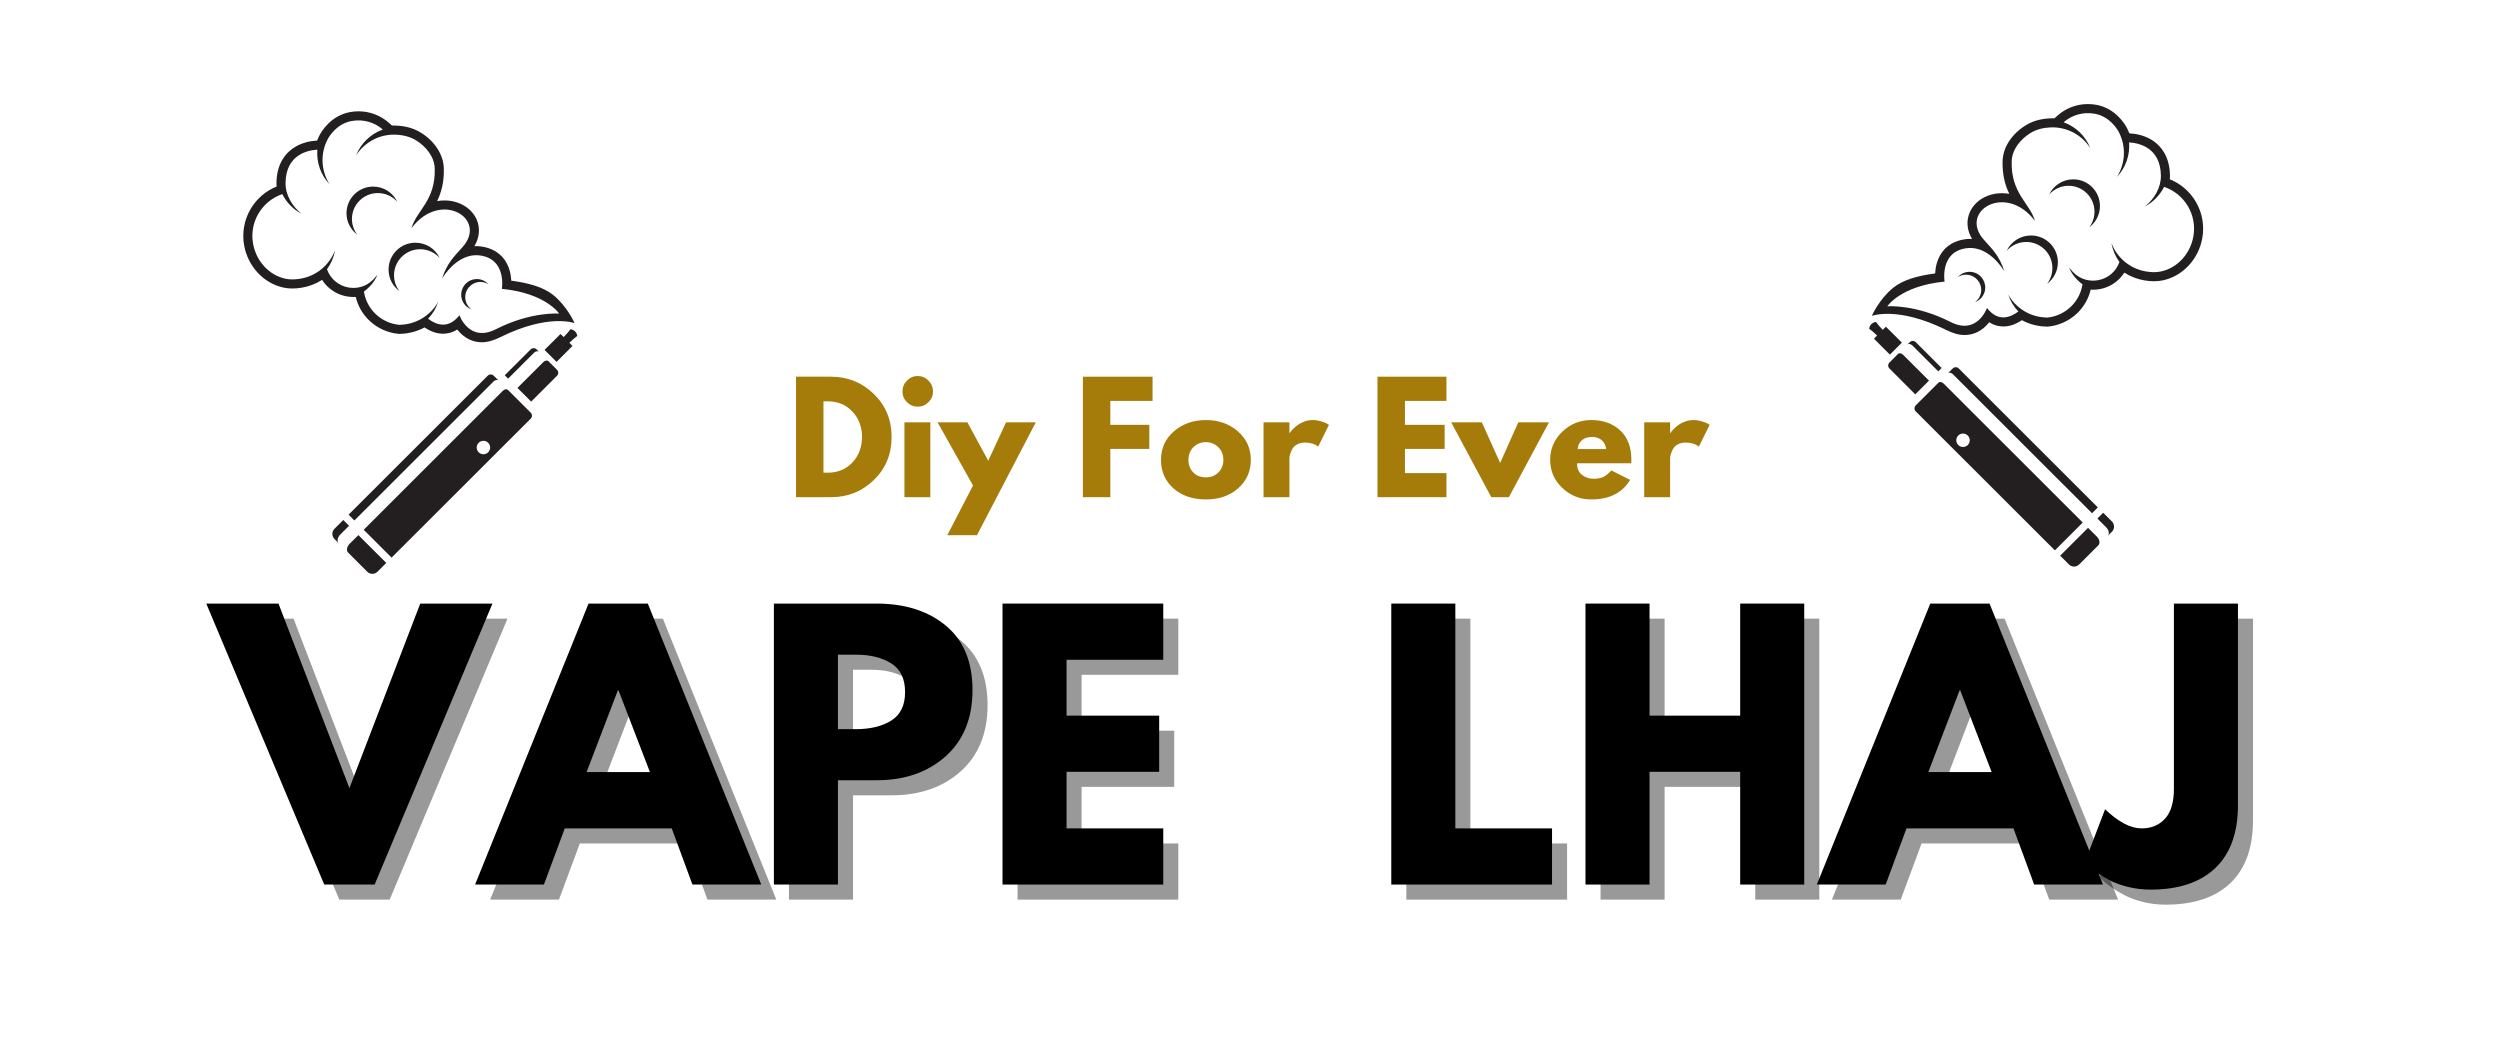 <svg xmlns="http://www.w3.org/2000/svg" xmlns:xlink="http://www.w3.org/1999/xlink" width="370"
  zoomAndPan="magnify" viewBox="0 0 277.5 116.25" height="155"
  preserveAspectRatio="xMidYMid meet" version="1.0">
  <defs>
    <g />
    <clipPath id="08b7882f39">
      <path d="M 207.465 35 L 235 35 L 235 62.969 L 207.465 62.969 Z M 207.465 35 "
        clip-rule="nonzero" />
    </clipPath>
    <clipPath id="361a98679d">
      <path
        d="M 207.465 11.551 L 244.727 11.551 L 244.727 38 L 207.465 38 Z M 207.465 11.551 "
        clip-rule="nonzero" />
    </clipPath>
    <clipPath id="c5173f8b89">
      <path d="M 36 36 L 64.09 36 L 64.09 63.773 L 36 63.773 Z M 36 36 "
        clip-rule="nonzero" />
    </clipPath>
    <clipPath id="d5e6271126">
      <path d="M 27 12.355 L 64 12.355 L 64 38 L 27 38 Z M 27 12.355 " clip-rule="nonzero" />
    </clipPath>
  </defs>
  <g fill="#000000" fill-opacity="0.4">
    <g transform="translate(25.63, 99.857)">
      <g>
        <path
          d="M 12.031 0 L -1.062 -31.188 L 6.953 -31.188 L 14.828 -10.703 L 22.688 -31.188 L 30.703 -31.188 L 17.625 0 Z M 12.031 0 " />
      </g>
    </g>
  </g>
  <g fill="#000000" fill-opacity="0.4">
    <g transform="translate(55.469, 99.857)">
      <g>
        <path
          d="M 18.109 -31.188 L 30.703 0 L 23.062 0 L 20.766 -6.234 L 8.891 -6.234 L 6.578 0 L -1.062 0 L 11.531 -31.188 Z M 18.344 -12.484 L 14.859 -21.547 L 14.781 -21.547 L 11.312 -12.484 Z M 18.344 -12.484 " />
      </g>
    </g>
  </g>
  <g fill="#000000" fill-opacity="0.4">
    <g transform="translate(85.308, 99.857)">
      <g>
        <path
          d="M 2.266 -31.188 L 13.656 -31.188 C 16.832 -31.188 19.398 -30.367 21.359 -28.734 C 23.328 -27.098 24.312 -24.719 24.312 -21.594 C 24.312 -18.469 23.316 -16.016 21.328 -14.234 C 19.336 -12.461 16.781 -11.578 13.656 -11.578 L 9.375 -11.578 L 9.375 0 L 2.266 0 Z M 9.375 -17.25 L 11.375 -17.25 C 12.969 -17.25 14.273 -17.566 15.297 -18.203 C 16.316 -18.848 16.828 -19.898 16.828 -21.359 C 16.828 -22.848 16.316 -23.91 15.297 -24.547 C 14.273 -25.191 12.969 -25.516 11.375 -25.516 L 9.375 -25.516 Z M 9.375 -17.25 " />
      </g>
    </g>
  </g>
  <g fill="#000000" fill-opacity="0.4">
    <g transform="translate(110.684, 99.857)">
      <g>
        <path
          d="M 20.109 -31.188 L 20.109 -24.953 L 9.375 -24.953 L 9.375 -18.75 L 19.656 -18.75 L 19.656 -12.516 L 9.375 -12.516 L 9.375 -6.234 L 20.109 -6.234 L 20.109 0 L 2.266 0 L 2.266 -31.188 Z M 20.109 -31.188 " />
      </g>
    </g>
  </g>
  <g fill="#000000" fill-opacity="1">
    <g transform="translate(23.959, 98.186)">
      <g>
        <path
          d="M 12.031 0 L -1.062 -31.188 L 6.953 -31.188 L 14.828 -10.703 L 22.688 -31.188 L 30.703 -31.188 L 17.625 0 Z M 12.031 0 " />
      </g>
    </g>
  </g>
  <g fill="#000000" fill-opacity="1">
    <g transform="translate(53.798, 98.186)">
      <g>
        <path
          d="M 18.109 -31.188 L 30.703 0 L 23.062 0 L 20.766 -6.234 L 8.891 -6.234 L 6.578 0 L -1.062 0 L 11.531 -31.188 Z M 18.344 -12.484 L 14.859 -21.547 L 14.781 -21.547 L 11.312 -12.484 Z M 18.344 -12.484 " />
      </g>
    </g>
  </g>
  <g fill="#000000" fill-opacity="1">
    <g transform="translate(83.636, 98.186)">
      <g>
        <path
          d="M 2.266 -31.188 L 13.656 -31.188 C 16.832 -31.188 19.398 -30.367 21.359 -28.734 C 23.328 -27.098 24.312 -24.719 24.312 -21.594 C 24.312 -18.469 23.316 -16.016 21.328 -14.234 C 19.336 -12.461 16.781 -11.578 13.656 -11.578 L 9.375 -11.578 L 9.375 0 L 2.266 0 Z M 9.375 -17.25 L 11.375 -17.25 C 12.969 -17.25 14.273 -17.566 15.297 -18.203 C 16.316 -18.848 16.828 -19.898 16.828 -21.359 C 16.828 -22.848 16.316 -23.91 15.297 -24.547 C 14.273 -25.191 12.969 -25.516 11.375 -25.516 L 9.375 -25.516 Z M 9.375 -17.25 " />
      </g>
    </g>
  </g>
  <g fill="#000000" fill-opacity="1">
    <g transform="translate(109.013, 98.186)">
      <g>
        <path
          d="M 20.109 -31.188 L 20.109 -24.953 L 9.375 -24.953 L 9.375 -18.75 L 19.656 -18.75 L 19.656 -12.516 L 9.375 -12.516 L 9.375 -6.234 L 20.109 -6.234 L 20.109 0 L 2.266 0 L 2.266 -31.188 Z M 20.109 -31.188 " />
      </g>
    </g>
  </g>
  <g fill="#000000" fill-opacity="0.4">
    <g transform="translate(132.81, 99.857)">
      <g />
    </g>
  </g>
  <g fill="#000000" fill-opacity="0.4">
    <g transform="translate(143.323, 99.857)">
      <g />
    </g>
  </g>
  <g fill="#000000" fill-opacity="1">
    <g transform="translate(131.138, 98.186)">
      <g />
    </g>
  </g>
  <g fill="#000000" fill-opacity="1">
    <g transform="translate(141.652, 98.186)">
      <g />
    </g>
  </g>
  <g fill="#000000" fill-opacity="0.4">
    <g transform="translate(153.838, 99.857)">
      <g>
        <path
          d="M 9.375 -31.188 L 9.375 -6.234 L 20.109 -6.234 L 20.109 0 L 2.266 0 L 2.266 -31.188 Z M 9.375 -31.188 " />
      </g>
    </g>
  </g>
  <g fill="#000000" fill-opacity="0.4">
    <g transform="translate(175.395, 99.857)">
      <g>
        <path
          d="M 9.375 -12.516 L 9.375 0 L 2.266 0 L 2.266 -31.188 L 9.375 -31.188 L 9.375 -18.75 L 19.438 -18.75 L 19.438 -31.188 L 26.547 -31.188 L 26.547 0 L 19.438 0 L 19.438 -12.516 Z M 9.375 -12.516 " />
      </g>
    </g>
  </g>
  <g fill="#000000" fill-opacity="0.4">
    <g transform="translate(204.402, 99.857)">
      <g>
        <path
          d="M 18.109 -31.188 L 30.703 0 L 23.062 0 L 20.766 -6.234 L 8.891 -6.234 L 6.578 0 L -1.062 0 L 11.531 -31.188 Z M 18.344 -12.484 L 14.859 -21.547 L 14.781 -21.547 L 11.312 -12.484 Z M 18.344 -12.484 " />
      </g>
    </g>
  </g>
  <g fill="#000000" fill-opacity="0.4">
    <g transform="translate(234.24, 99.857)">
      <g>
        <path
          d="M 15.844 -31.188 L 15.844 -8.812 C 15.844 -5.758 15.004 -3.43 13.328 -1.828 C 11.648 -0.234 9.25 0.562 6.125 0.562 C 5.289 0.562 4.469 0.461 3.656 0.266 C 2.852 0.066 2.176 -0.176 1.625 -0.469 C 1.07 -0.758 0.57 -1.055 0.125 -1.359 C -0.312 -1.66 -0.629 -1.914 -0.828 -2.125 L -1.172 -2.422 L 1.094 -8.359 C 2.582 -6.941 3.93 -6.234 5.141 -6.234 C 6.223 -6.234 7.094 -6.594 7.75 -7.312 C 8.406 -8.031 8.734 -9.133 8.734 -10.625 L 8.734 -31.188 Z M 15.844 -31.188 " />
      </g>
    </g>
  </g>
  <g fill="#000000" fill-opacity="1">
    <g transform="translate(152.167, 98.186)">
      <g>
        <path
          d="M 9.375 -31.188 L 9.375 -6.234 L 20.109 -6.234 L 20.109 0 L 2.266 0 L 2.266 -31.188 Z M 9.375 -31.188 " />
      </g>
    </g>
  </g>
  <g fill="#000000" fill-opacity="1">
    <g transform="translate(173.723, 98.186)">
      <g>
        <path
          d="M 9.375 -12.516 L 9.375 0 L 2.266 0 L 2.266 -31.188 L 9.375 -31.188 L 9.375 -18.75 L 19.438 -18.75 L 19.438 -31.188 L 26.547 -31.188 L 26.547 0 L 19.438 0 L 19.438 -12.516 Z M 9.375 -12.516 " />
      </g>
    </g>
  </g>
  <g fill="#000000" fill-opacity="1">
    <g transform="translate(202.73, 98.186)">
      <g>
        <path
          d="M 18.109 -31.188 L 30.703 0 L 23.062 0 L 20.766 -6.234 L 8.891 -6.234 L 6.578 0 L -1.062 0 L 11.531 -31.188 Z M 18.344 -12.484 L 14.859 -21.547 L 14.781 -21.547 L 11.312 -12.484 Z M 18.344 -12.484 " />
      </g>
    </g>
  </g>
  <g fill="#000000" fill-opacity="1">
    <g transform="translate(232.569, 98.186)">
      <g>
        <path
          d="M 15.844 -31.188 L 15.844 -8.812 C 15.844 -5.758 15.004 -3.43 13.328 -1.828 C 11.648 -0.234 9.25 0.562 6.125 0.562 C 5.289 0.562 4.469 0.461 3.656 0.266 C 2.852 0.066 2.176 -0.176 1.625 -0.469 C 1.07 -0.758 0.57 -1.055 0.125 -1.359 C -0.312 -1.66 -0.629 -1.914 -0.828 -2.125 L -1.172 -2.422 L 1.094 -8.359 C 2.582 -6.941 3.93 -6.234 5.141 -6.234 C 6.223 -6.234 7.094 -6.594 7.75 -7.312 C 8.406 -8.031 8.734 -9.133 8.734 -10.625 L 8.734 -31.188 Z M 15.844 -31.188 " />
      </g>
    </g>
  </g>
  <g fill="#a57b0a" fill-opacity="1">
    <g transform="translate(87.389, 55.188)">
      <g>
        <path
          d="M 0.969 -13.375 L 4.844 -13.375 C 6.695 -13.375 8.281 -12.738 9.594 -11.469 C 10.914 -10.195 11.578 -8.602 11.578 -6.688 C 11.578 -4.77 10.922 -3.176 9.609 -1.906 C 8.297 -0.633 6.707 0 4.844 0 L 0.969 0 Z M 4.016 -2.719 L 4.484 -2.719 C 5.598 -2.719 6.508 -3.094 7.219 -3.844 C 7.926 -4.594 8.285 -5.535 8.297 -6.672 C 8.297 -7.805 7.941 -8.75 7.234 -9.5 C 6.523 -10.258 5.609 -10.641 4.484 -10.641 L 4.016 -10.641 Z M 4.016 -2.719 " />
      </g>
    </g>
  </g>
  <g fill="#a57b0a" fill-opacity="1">
    <g transform="translate(99.423, 55.188)">
      <g>
        <path
          d="M 1.25 -12.938 C 1.582 -13.281 1.977 -13.453 2.438 -13.453 C 2.906 -13.453 3.305 -13.281 3.641 -12.938 C 3.973 -12.602 4.141 -12.203 4.141 -11.734 C 4.141 -11.273 3.973 -10.879 3.641 -10.547 C 3.305 -10.211 2.906 -10.047 2.438 -10.047 C 1.977 -10.047 1.582 -10.211 1.25 -10.547 C 0.914 -10.879 0.75 -11.273 0.75 -11.734 C 0.75 -12.203 0.914 -12.602 1.25 -12.938 Z M 0.969 -8.312 L 0.969 0 L 3.844 0 L 3.844 -8.312 Z M 0.969 -8.312 " />
      </g>
    </g>
  </g>
  <g fill="#a57b0a" fill-opacity="1">
    <g transform="translate(104.396, 55.188)">
      <g>
        <path
          d="M 7.281 -8.312 L 10.578 -8.312 L 4.047 4.219 L 0.75 4.219 L 3.609 -1.297 L -0.328 -8.312 L 2.984 -8.312 L 5.297 -4.047 Z M 7.281 -8.312 " />
      </g>
    </g>
  </g>
  <g fill="#a57b0a" fill-opacity="1">
    <g transform="translate(114.729, 55.188)">
      <g />
    </g>
  </g>
  <g fill="#a57b0a" fill-opacity="1">
    <g transform="translate(119.231, 55.188)">
      <g>
        <path
          d="M 8.703 -13.375 L 8.703 -10.688 L 4.016 -10.688 L 4.016 -8.031 L 8.344 -8.031 L 8.344 -5.359 L 4.016 -5.359 L 4.016 0 L 0.969 0 L 0.969 -13.375 Z M 8.703 -13.375 " />
      </g>
    </g>
  </g>
  <g fill="#a57b0a" fill-opacity="1">
    <g transform="translate(128.496, 55.188)">
      <g>
        <path
          d="M 1.75 -0.984 C 0.832 -1.805 0.375 -2.859 0.375 -4.141 C 0.375 -5.43 0.852 -6.488 1.812 -7.312 C 2.77 -8.145 3.957 -8.562 5.375 -8.562 C 6.77 -8.562 7.945 -8.145 8.906 -7.312 C 9.863 -6.477 10.344 -5.422 10.344 -4.141 C 10.344 -2.867 9.875 -1.816 8.938 -0.984 C 8 -0.16 6.812 0.25 5.375 0.25 C 3.883 0.25 2.676 -0.16 1.75 -0.984 Z M 3.969 -5.547 C 3.602 -5.18 3.422 -4.711 3.422 -4.141 C 3.422 -3.578 3.598 -3.113 3.953 -2.75 C 4.305 -2.383 4.773 -2.203 5.359 -2.203 C 5.922 -2.203 6.383 -2.383 6.75 -2.75 C 7.113 -3.125 7.297 -3.586 7.297 -4.141 C 7.297 -4.711 7.109 -5.18 6.734 -5.547 C 6.359 -5.922 5.898 -6.109 5.359 -6.109 C 4.805 -6.109 4.344 -5.922 3.969 -5.547 Z M 3.969 -5.547 " />
      </g>
    </g>
  </g>
  <g fill="#a57b0a" fill-opacity="1">
    <g transform="translate(139.283, 55.188)">
      <g>
        <path
          d="M 0.969 0 L 0.969 -8.312 L 3.844 -8.312 L 3.844 -7.109 L 3.875 -7.109 C 3.895 -7.148 3.926 -7.203 3.969 -7.266 C 4.02 -7.336 4.125 -7.453 4.281 -7.609 C 4.445 -7.773 4.625 -7.922 4.812 -8.047 C 5 -8.18 5.238 -8.301 5.531 -8.406 C 5.82 -8.508 6.117 -8.562 6.422 -8.562 C 6.734 -8.562 7.039 -8.516 7.344 -8.422 C 7.645 -8.336 7.863 -8.254 8 -8.172 L 8.234 -8.031 L 7.031 -5.609 C 6.676 -5.91 6.18 -6.062 5.547 -6.062 C 5.191 -6.062 4.891 -5.984 4.641 -5.828 C 4.398 -5.68 4.227 -5.5 4.125 -5.281 C 4.02 -5.062 3.945 -4.875 3.906 -4.719 C 3.863 -4.57 3.844 -4.457 3.844 -4.375 L 3.844 0 Z M 0.969 0 " />
      </g>
    </g>
  </g>
  <g fill="#a57b0a" fill-opacity="1">
    <g transform="translate(147.429, 55.188)">
      <g />
    </g>
  </g>
  <g fill="#a57b0a" fill-opacity="1">
    <g transform="translate(151.932, 55.188)">
      <g>
        <path
          d="M 8.625 -13.375 L 8.625 -10.688 L 4.016 -10.688 L 4.016 -8.031 L 8.422 -8.031 L 8.422 -5.359 L 4.016 -5.359 L 4.016 -2.672 L 8.625 -2.672 L 8.625 0 L 0.969 0 L 0.969 -13.375 Z M 8.625 -13.375 " />
      </g>
    </g>
  </g>
  <g fill="#a57b0a" fill-opacity="1">
    <g transform="translate(161.407, 55.188)">
      <g>
        <path
          d="M 3.078 -8.312 L 5.109 -3.797 L 7.125 -8.312 L 10.531 -8.312 L 6.078 0 L 4.125 0 L -0.328 -8.312 Z M 3.078 -8.312 " />
      </g>
    </g>
  </g>
  <g fill="#a57b0a" fill-opacity="1">
    <g transform="translate(171.692, 55.188)">
      <g>
        <path
          d="M 9.375 -3.766 L 3.359 -3.766 C 3.359 -3.18 3.547 -2.75 3.922 -2.469 C 4.297 -2.188 4.707 -2.047 5.156 -2.047 C 5.613 -2.047 5.977 -2.109 6.25 -2.234 C 6.52 -2.359 6.828 -2.602 7.172 -2.969 L 9.25 -1.922 C 8.383 -0.473 6.945 0.25 4.938 0.25 C 3.688 0.25 2.613 -0.176 1.719 -1.031 C 0.82 -1.895 0.375 -2.93 0.375 -4.141 C 0.375 -5.359 0.82 -6.398 1.719 -7.266 C 2.613 -8.129 3.688 -8.562 4.938 -8.562 C 6.258 -8.562 7.332 -8.176 8.156 -7.406 C 8.977 -6.645 9.391 -5.555 9.391 -4.141 C 9.391 -3.953 9.383 -3.828 9.375 -3.766 Z M 3.438 -5.344 L 6.594 -5.344 C 6.531 -5.781 6.359 -6.113 6.078 -6.344 C 5.805 -6.57 5.453 -6.688 5.016 -6.688 C 4.547 -6.688 4.172 -6.562 3.891 -6.312 C 3.609 -6.07 3.457 -5.75 3.438 -5.344 Z M 3.438 -5.344 " />
      </g>
    </g>
  </g>
  <g fill="#a57b0a" fill-opacity="1">
    <g transform="translate(181.539, 55.188)">
      <g>
        <path
          d="M 0.969 0 L 0.969 -8.312 L 3.844 -8.312 L 3.844 -7.109 L 3.875 -7.109 C 3.895 -7.148 3.926 -7.203 3.969 -7.266 C 4.02 -7.336 4.125 -7.453 4.281 -7.609 C 4.445 -7.773 4.625 -7.922 4.812 -8.047 C 5 -8.18 5.238 -8.301 5.531 -8.406 C 5.82 -8.508 6.117 -8.562 6.422 -8.562 C 6.734 -8.562 7.039 -8.516 7.344 -8.422 C 7.645 -8.336 7.863 -8.254 8 -8.172 L 8.234 -8.031 L 7.031 -5.609 C 6.676 -5.91 6.18 -6.062 5.547 -6.062 C 5.191 -6.062 4.891 -5.984 4.641 -5.828 C 4.398 -5.68 4.227 -5.5 4.125 -5.281 C 4.02 -5.062 3.945 -4.875 3.906 -4.719 C 3.863 -4.57 3.844 -4.457 3.844 -4.375 L 3.844 0 Z M 0.969 0 " />
      </g>
    </g>
  </g>
  <g clip-path="url(#08b7882f39)">
    <path fill="#231f20"
      d="M 215.523 40.848 L 212.652 37.98 C 212.469 37.797 212.172 37.797 211.988 37.98 L 211.711 38.254 C 211.844 38.125 212.098 38.168 212.277 38.352 L 215.148 41.219 Z M 216.754 40.898 L 216.207 41.441 C 216.336 41.312 216.59 41.355 216.773 41.539 L 232.219 56.969 L 232.859 56.324 L 217.418 40.898 C 217.234 40.715 216.938 40.715 216.754 40.898 Z M 233.785 58.531 C 234.098 58.844 234.172 59.273 233.949 59.496 L 234.426 59.02 C 234.738 58.707 234.738 58.199 234.426 57.887 L 233.453 56.914 L 232.809 57.559 Z M 209.336 36.266 L 208.988 36.613 C 208.715 36.34 208.457 36.043 208.223 35.73 C 207.801 35.812 207.555 36.059 207.473 36.48 C 207.785 36.715 208.082 36.969 208.355 37.246 L 208.008 37.594 L 209.777 39.363 L 211.109 38.031 Z M 211.246 39.383 C 211.062 39.203 210.809 39.156 210.68 39.285 L 209.727 40.242 C 209.543 40.426 209.543 40.723 209.727 40.902 L 212.594 43.773 L 214.117 42.25 Z M 229.656 62.656 C 229.969 62.969 230.473 62.969 230.785 62.656 L 232.918 60.527 C 233.137 60.309 233.062 59.875 232.75 59.562 L 231.773 58.59 L 228.68 61.68 Z M 218.422 49.398 C 218.129 49.688 217.656 49.688 217.367 49.398 C 217.074 49.105 217.074 48.633 217.367 48.344 C 217.656 48.051 218.129 48.051 218.422 48.344 C 218.715 48.633 218.715 49.105 218.422 49.398 Z M 215.172 42.473 L 212.645 45 C 212.461 45.184 212.461 45.48 212.645 45.664 L 228.09 61.09 L 231.184 58 L 215.738 42.57 C 215.555 42.391 215.305 42.344 215.172 42.473 "
      fill-opacity="1" fill-rule="nonzero" />
  </g>
  <g clip-path="url(#361a98679d)">
    <path fill="#231f20"
      d="M 209.488 34 C 209.488 34 210.973 31.73 215.848 31.258 C 215.848 31.258 215.289 27.977 218.246 27.555 C 220.035 27.301 221.535 28.617 222.484 30.105 C 221.902 28.359 221.176 27.695 220.215 26.621 C 217.371 23.445 222.656 20.234 225.879 24.52 C 225.32 22.551 223.211 21.484 223.297 17.93 C 223.328 16.578 224.285 15.457 225.344 14.789 C 225.996 14.379 226.777 14.176 227.598 14.141 C 229.445 14.062 231.102 14.992 232.027 16.445 C 231.5 15.105 230.414 14.059 229.062 13.574 C 229.969 12.77 231.227 12.395 232.512 12.625 C 234.113 12.914 234.957 14.223 235.191 14.664 C 236.043 16.305 235.898 18.195 234.973 19.648 C 235.953 18.617 236.441 17.215 236.328 15.809 C 237.391 15.867 239.801 16.352 239.859 19.465 C 239.883 20.836 239.133 22.074 238.094 22.914 C 239.016 22.426 239.754 21.656 240.215 20.742 C 242.5 21.516 243.918 23.871 243.453 26.305 C 243.086 28.23 241.66 29.754 239.859 30.133 C 239.344 30.246 238.793 30.227 238.242 30.137 C 236.418 29.844 234.984 28.598 234.371 26.988 C 234.504 27.75 234.812 28.465 235.258 29.078 C 235.254 29.086 235.254 29.094 235.25 29.105 C 234.477 31.254 231.711 31.855 230.121 30.219 C 229.961 30.051 229.809 29.875 229.672 29.688 C 230.035 30.77 231.156 31.559 231.156 31.559 C 231.148 31.609 231.141 31.66 231.129 31.715 C 230.758 33.656 229.156 35.051 227.281 35.246 C 227.254 35.246 227.223 35.246 227.191 35.246 C 225.344 35.215 223.746 34.191 222.906 32.688 C 223.141 33.402 223.531 34.043 224.039 34.574 C 223.117 35.27 221.773 35.758 220.555 34.184 C 220.555 34.184 219.484 37.25 216.508 35.738 C 212.594 33.746 209.488 34 209.488 34 Z M 207.773 35.066 C 207.773 35.066 210.633 33.953 216.031 36.625 C 216.742 36.977 217.414 37.188 218.066 37.188 C 219.113 37.188 220.047 36.711 220.77 35.809 C 220.777 35.797 220.789 35.785 220.801 35.77 C 221.383 36.141 221.941 36.238 222.371 36.238 C 223.051 36.238 223.742 36.004 224.426 35.539 C 225.27 35.992 226.215 36.238 227.176 36.25 C 227.199 36.254 227.223 36.254 227.246 36.254 L 227.336 36.254 L 227.387 36.246 C 228.516 36.129 229.602 35.645 230.445 34.883 C 231.258 34.148 231.812 33.211 232.066 32.152 C 232.152 32.16 232.238 32.16 232.324 32.16 C 233.152 32.16 233.949 31.918 234.637 31.457 C 235.105 31.141 235.5 30.734 235.801 30.262 C 236.488 30.703 237.266 31 238.082 31.133 C 238.434 31.188 238.777 31.219 239.094 31.219 C 239.434 31.219 239.766 31.184 240.07 31.121 C 241.156 30.891 242.145 30.324 242.93 29.488 C 243.703 28.66 244.227 27.625 244.445 26.496 C 244.715 25.086 244.461 23.629 243.734 22.391 C 243.07 21.262 242.059 20.391 240.852 19.902 C 240.863 19.75 240.871 19.602 240.867 19.449 C 240.828 17.344 239.855 16.23 239.047 15.664 C 238.129 15.023 237.09 14.84 236.383 14.801 L 236.355 14.801 C 236.277 14.598 236.188 14.395 236.086 14.199 C 235.898 13.84 234.852 12.023 232.691 11.633 C 232.383 11.578 232.07 11.551 231.762 11.551 C 230.512 11.551 229.316 12 228.395 12.82 L 228.039 13.133 C 227.969 13.133 227.895 13.129 227.82 13.129 C 227.73 13.129 227.645 13.133 227.555 13.137 C 226.508 13.18 225.582 13.449 224.809 13.938 C 223.266 14.906 222.324 16.391 222.285 17.906 C 222.25 19.449 222.586 20.594 223.031 21.516 C 222.758 21.469 222.484 21.445 222.215 21.445 C 220.621 21.445 219.227 22.266 218.656 23.539 C 218.23 24.492 218.32 25.543 218.895 26.52 C 218.828 26.516 218.762 26.516 218.691 26.516 C 218.496 26.516 218.301 26.531 218.105 26.559 C 217.023 26.711 216.148 27.207 215.574 27.992 C 215.008 28.77 214.836 29.668 214.801 30.352 C 212.777 30.613 211.195 31.102 210.172 31.922 C 208.582 33.191 207.773 35.066 207.773 35.066 "
      fill-opacity="1" fill-rule="nonzero" />
  </g>
  <path fill="#231f20"
    d="M 222.742 27.836 C 223.273 27.234 224.051 26.859 224.918 26.859 C 226.516 26.859 227.816 28.152 227.816 29.754 C 227.816 30.414 227.594 31.02 227.223 31.508 C 227.953 30.961 228.426 30.094 228.426 29.117 C 228.426 27.469 227.09 26.137 225.441 26.137 C 224.25 26.137 223.223 26.832 222.742 27.836 "
    fill-opacity="1" fill-rule="nonzero" />
  <path fill="#231f20"
    d="M 227.457 21.594 C 227.984 21 228.754 20.621 229.613 20.621 C 231.199 20.621 232.488 21.91 232.488 23.496 C 232.488 24.148 232.27 24.754 231.902 25.234 C 232.625 24.695 233.094 23.836 233.094 22.863 C 233.094 21.23 231.766 19.906 230.129 19.906 C 228.949 19.906 227.93 20.598 227.457 21.594 "
    fill-opacity="1" fill-rule="nonzero" />
  <path fill="#231f20"
    d="M 217.32 30.754 C 217.715 30.504 218.211 30.418 218.695 30.559 C 219.59 30.816 220.109 31.754 219.848 32.648 C 219.742 33.016 219.52 33.32 219.234 33.531 C 219.73 33.348 220.133 32.938 220.293 32.391 C 220.559 31.469 220.027 30.504 219.105 30.238 C 218.438 30.047 217.75 30.27 217.32 30.754 "
    fill-opacity="1" fill-rule="nonzero" />
  <g clip-path="url(#c5173f8b89)">
    <path fill="#231f20"
      d="M 56.031 41.652 L 58.902 38.785 C 59.086 38.602 59.383 38.602 59.566 38.785 L 59.84 39.062 C 59.711 38.93 59.457 38.977 59.273 39.156 L 56.402 42.027 Z M 54.801 41.703 L 55.348 42.25 C 55.219 42.117 54.965 42.164 54.781 42.348 L 39.336 57.773 L 38.691 57.129 L 54.137 41.703 C 54.32 41.52 54.617 41.52 54.801 41.703 Z M 37.77 59.336 C 37.457 59.648 37.383 60.082 37.605 60.301 L 37.125 59.824 C 36.812 59.512 36.812 59.008 37.125 58.695 L 38.102 57.719 L 38.746 58.363 Z M 62.219 37.07 L 62.566 37.418 C 62.84 37.145 63.094 36.852 63.332 36.539 C 63.75 36.617 64 36.867 64.082 37.285 C 63.766 37.52 63.473 37.777 63.199 38.051 L 63.547 38.398 L 61.777 40.168 L 60.445 38.84 Z M 60.309 40.191 C 60.492 40.008 60.746 39.965 60.875 40.094 L 61.828 41.047 C 62.012 41.23 62.012 41.527 61.828 41.711 L 58.957 44.578 L 57.438 43.059 Z M 41.898 63.461 C 41.586 63.773 41.078 63.773 40.766 63.461 L 38.637 61.332 C 38.418 61.113 38.492 60.68 38.805 60.367 L 39.781 59.395 L 42.875 62.484 Z M 53.133 50.203 C 53.422 50.496 53.895 50.496 54.188 50.203 C 54.48 49.91 54.48 49.441 54.188 49.148 C 53.895 48.859 53.422 48.859 53.133 49.148 C 52.84 49.441 52.84 49.91 53.133 50.203 Z M 56.379 43.281 L 58.91 45.805 C 59.094 45.988 59.094 46.285 58.91 46.469 L 43.465 61.895 L 40.371 58.805 L 55.812 43.379 C 55.996 43.195 56.25 43.152 56.379 43.281 "
      fill-opacity="1" fill-rule="nonzero" />
  </g>
  <g clip-path="url(#d5e6271126)">
    <path fill="#231f20"
      d="M 62.066 34.809 C 62.066 34.809 60.582 32.539 55.707 32.062 C 55.707 32.062 56.266 28.781 53.305 28.359 C 51.52 28.105 50.02 29.422 49.066 30.91 C 49.652 29.168 50.379 28.504 51.34 27.43 C 54.184 24.25 48.898 21.039 45.676 25.324 C 46.23 23.355 48.344 22.293 48.258 18.734 C 48.227 17.383 47.27 16.262 46.211 15.594 C 45.559 15.188 44.773 14.984 43.953 14.949 C 42.109 14.867 40.453 15.801 39.523 17.25 C 40.055 15.91 41.141 14.863 42.492 14.379 C 41.582 13.578 40.328 13.199 39.043 13.43 C 37.441 13.719 36.594 15.027 36.363 15.473 C 35.512 17.109 35.656 19 36.582 20.453 C 35.602 19.426 35.113 18.02 35.227 16.613 C 34.16 16.672 31.754 17.156 31.695 20.273 C 31.672 21.645 32.422 22.879 33.461 23.723 C 32.535 23.23 31.797 22.465 31.336 21.547 C 29.055 22.324 27.633 24.68 28.102 27.109 C 28.469 29.035 29.895 30.559 31.691 30.941 C 32.211 31.051 32.762 31.031 33.312 30.941 C 35.137 30.648 36.57 29.402 37.184 27.793 C 37.051 28.559 36.742 29.27 36.297 29.883 C 36.297 29.891 36.301 29.902 36.305 29.91 C 37.078 32.059 39.844 32.664 41.434 31.023 C 41.594 30.855 41.746 30.68 41.883 30.492 C 41.52 31.574 40.398 32.363 40.398 32.363 C 40.406 32.414 40.414 32.469 40.422 32.52 C 40.797 34.461 42.398 35.855 44.27 36.051 C 44.301 36.051 44.332 36.051 44.363 36.051 C 46.207 36.023 47.809 34.996 48.648 33.492 C 48.414 34.207 48.023 34.848 47.516 35.379 C 48.438 36.074 49.781 36.562 50.996 34.988 C 50.996 34.988 52.07 38.055 55.047 36.543 C 58.957 34.551 62.066 34.809 62.066 34.809 Z M 63.781 35.871 C 63.781 35.871 60.922 34.758 55.523 37.43 C 54.812 37.781 54.141 37.992 53.488 37.992 C 52.441 37.992 51.508 37.516 50.785 36.617 C 50.773 36.602 50.766 36.59 50.754 36.578 C 50.172 36.945 49.613 37.043 49.184 37.043 C 48.5 37.043 47.812 36.809 47.129 36.344 C 46.285 36.797 45.34 37.043 44.375 37.059 C 44.355 37.059 44.332 37.059 44.309 37.059 L 44.219 37.059 L 44.168 37.051 C 43.039 36.934 41.953 36.449 41.109 35.688 C 40.297 34.953 39.738 34.016 39.488 32.957 C 39.402 32.965 39.316 32.965 39.23 32.965 C 38.402 32.965 37.602 32.723 36.918 32.262 C 36.445 31.945 36.055 31.543 35.754 31.066 C 35.066 31.508 34.289 31.805 33.473 31.938 C 33.117 31.996 32.777 32.023 32.461 32.023 C 32.117 32.023 31.789 31.992 31.484 31.926 C 30.398 31.695 29.41 31.129 28.625 30.293 C 27.852 29.465 27.328 28.434 27.109 27.301 C 26.84 25.891 27.09 24.434 27.82 23.195 C 28.48 22.07 29.496 21.195 30.699 20.707 C 30.688 20.559 30.684 20.406 30.688 20.254 C 30.727 18.148 31.699 17.035 32.508 16.473 C 33.426 15.828 34.461 15.645 35.168 15.605 L 35.199 15.605 C 35.277 15.402 35.367 15.203 35.469 15.008 C 35.656 14.645 36.703 12.828 38.863 12.441 C 39.172 12.383 39.484 12.355 39.793 12.355 C 41.039 12.355 42.234 12.809 43.16 13.625 L 43.512 13.938 C 43.586 13.938 43.66 13.934 43.734 13.934 C 43.82 13.934 43.91 13.938 44 13.941 C 45.047 13.988 45.973 14.254 46.746 14.742 C 48.289 15.711 49.23 17.195 49.266 18.711 C 49.305 20.254 48.969 21.398 48.523 22.32 C 48.797 22.273 49.07 22.25 49.34 22.25 C 50.93 22.25 52.328 23.07 52.898 24.344 C 53.324 25.297 53.234 26.348 52.66 27.324 C 52.727 27.324 52.793 27.32 52.859 27.32 C 53.055 27.32 53.254 27.336 53.449 27.363 C 54.531 27.52 55.406 28.016 55.98 28.797 C 56.547 29.574 56.719 30.473 56.754 31.156 C 58.777 31.418 60.359 31.91 61.383 32.727 C 62.969 33.996 63.781 35.871 63.781 35.871 "
      fill-opacity="1" fill-rule="nonzero" />
  </g>
  <path fill="#231f20"
    d="M 48.809 28.641 C 48.277 28.043 47.504 27.664 46.637 27.664 C 45.035 27.664 43.738 28.961 43.738 30.559 C 43.738 31.219 43.961 31.824 44.332 32.312 C 43.602 31.77 43.129 30.898 43.129 29.922 C 43.129 28.273 44.465 26.941 46.113 26.941 C 47.305 26.941 48.332 27.637 48.809 28.641 "
    fill-opacity="1" fill-rule="nonzero" />
  <path fill="#231f20"
    d="M 44.098 22.398 C 43.57 21.805 42.801 21.43 41.941 21.43 C 40.355 21.43 39.066 22.715 39.066 24.301 C 39.066 24.957 39.285 25.559 39.652 26.043 C 38.93 25.5 38.461 24.641 38.461 23.668 C 38.461 22.035 39.789 20.711 41.422 20.711 C 42.605 20.711 43.621 21.402 44.098 22.398 "
    fill-opacity="1" fill-rule="nonzero" />
  <path fill="#231f20"
    d="M 54.234 31.559 C 53.84 31.309 53.344 31.223 52.859 31.363 C 51.961 31.621 51.445 32.559 51.707 33.453 C 51.812 33.82 52.035 34.125 52.32 34.34 C 51.824 34.152 51.418 33.742 51.262 33.195 C 50.996 32.273 51.527 31.309 52.449 31.043 C 53.113 30.852 53.801 31.074 54.234 31.559 "
    fill-opacity="1" fill-rule="nonzero" />
</svg>